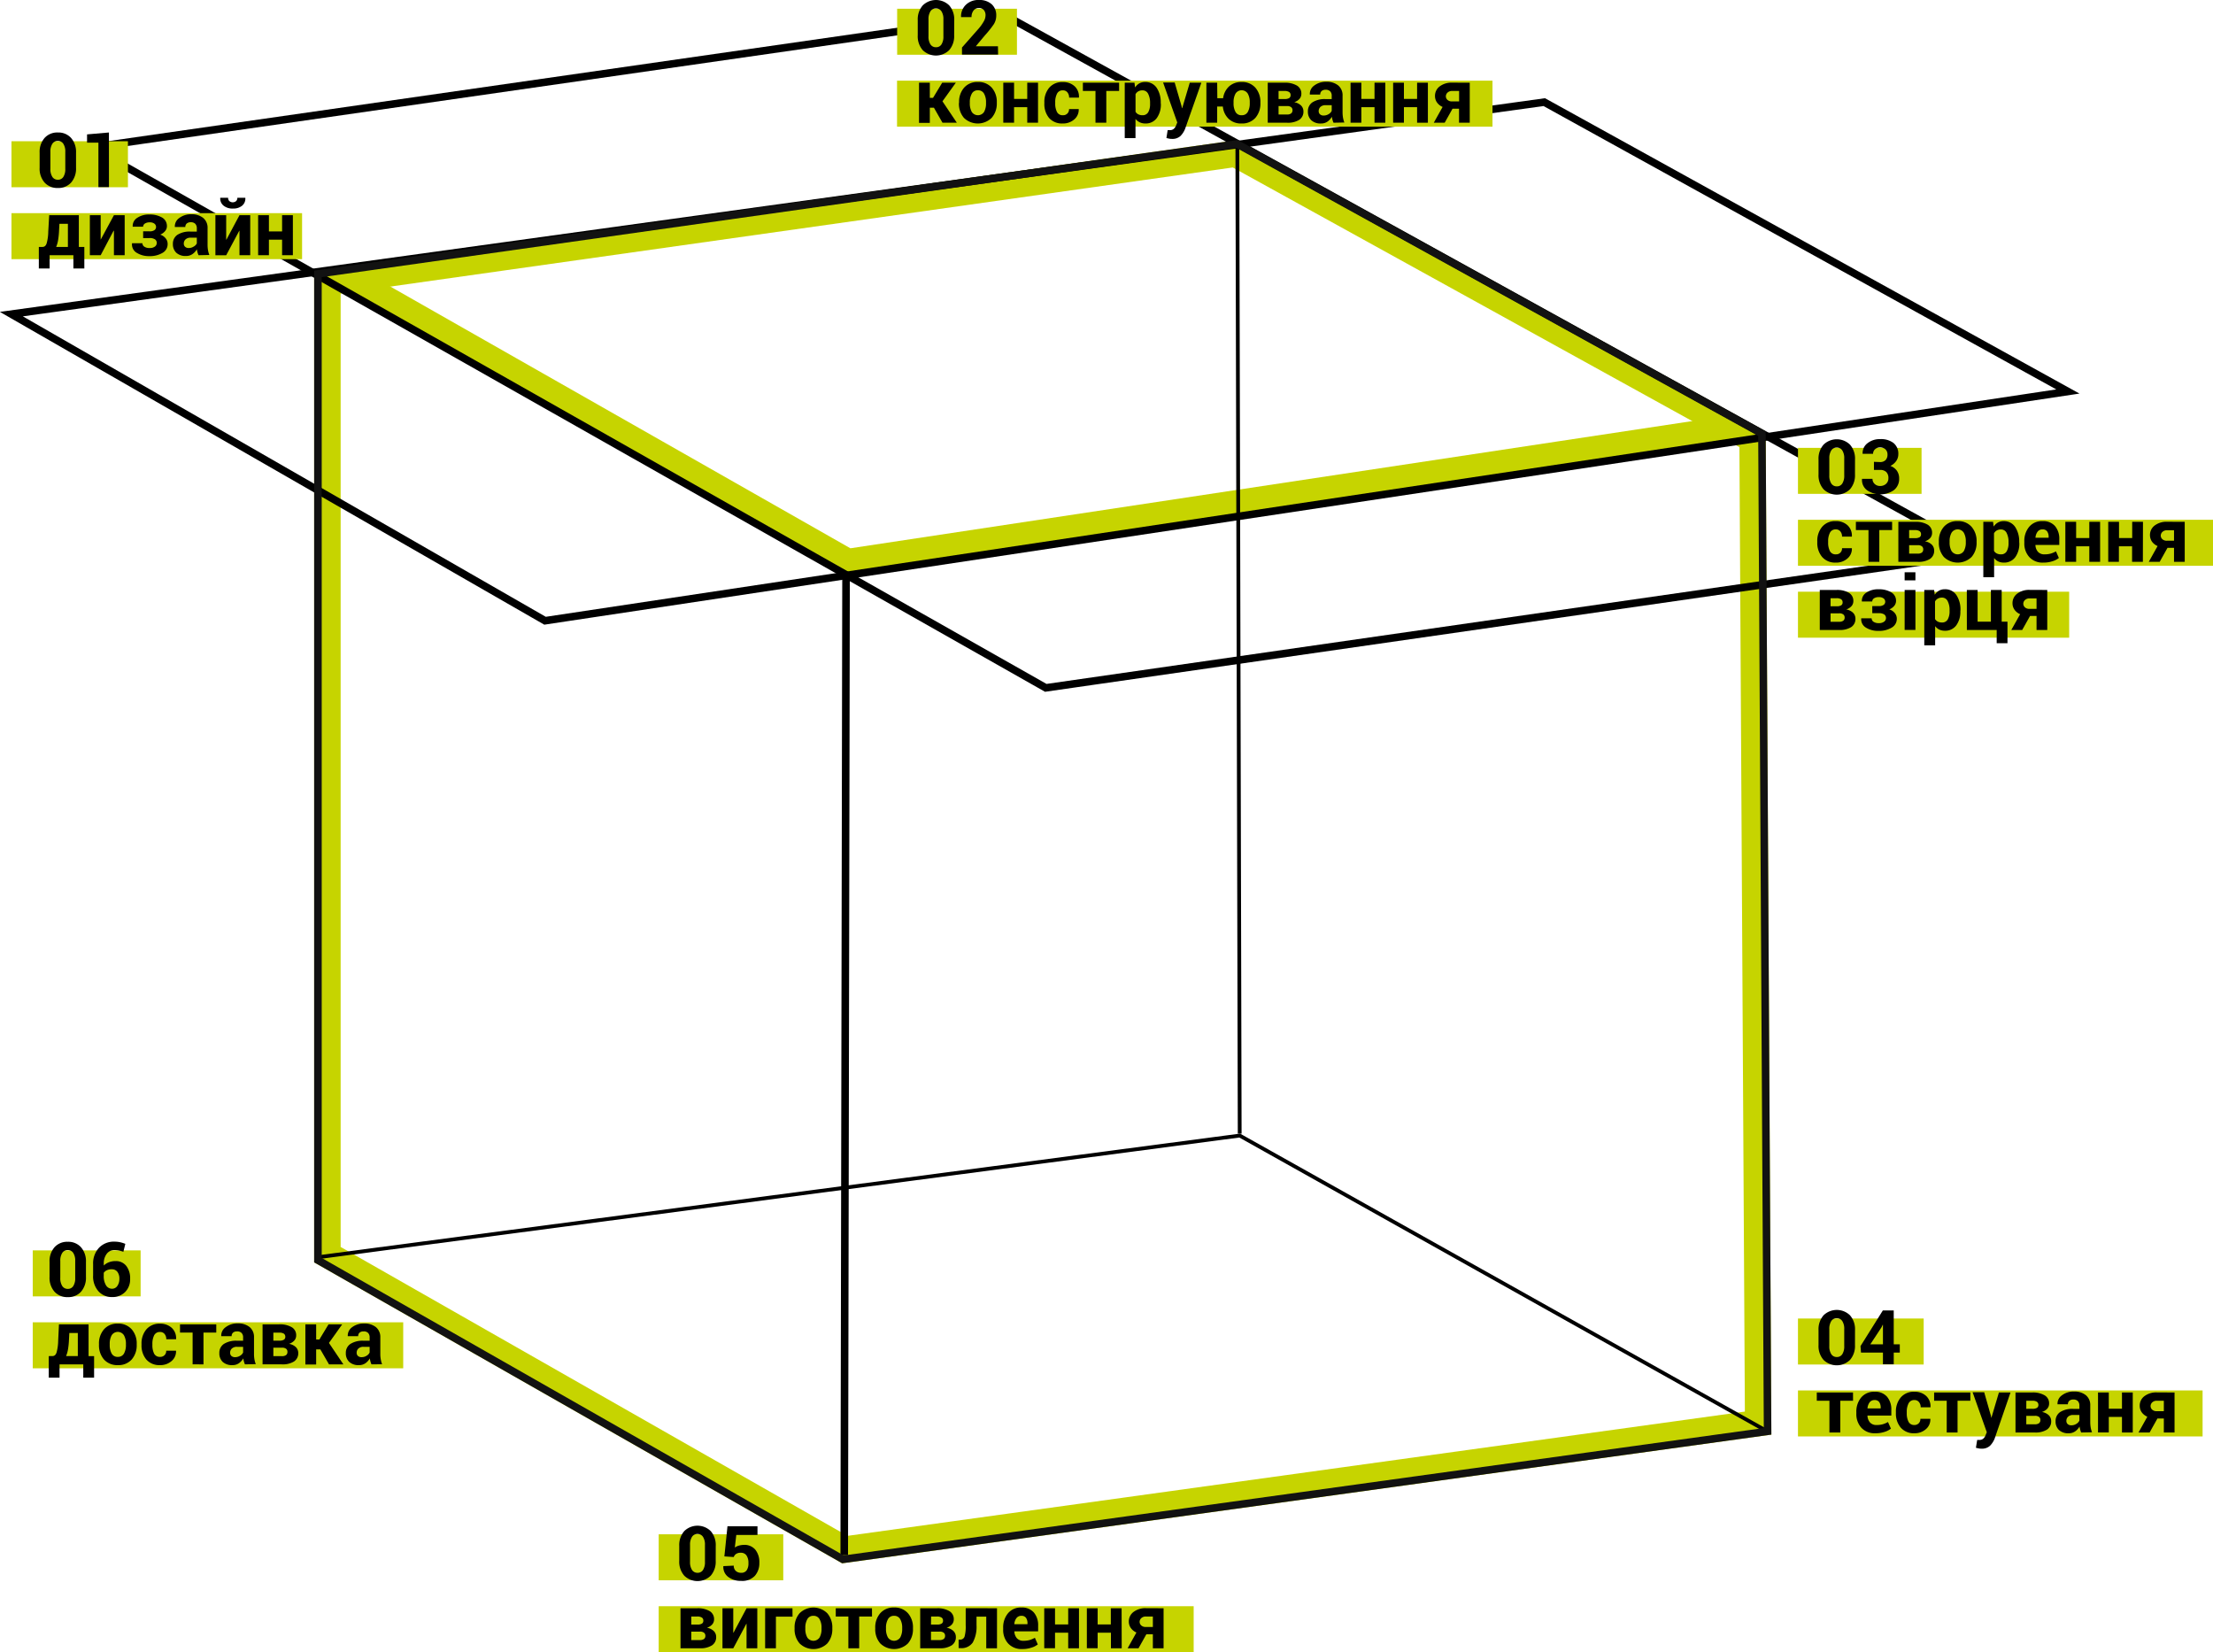 <svg xmlns="http://www.w3.org/2000/svg" viewBox="0 0 584.68 436.46"><defs><style>.cls-1,.cls-3,.cls-4,.cls-5{fill:none;}.cls-2{fill:#c6d400;}.cls-3{stroke:#c6d400;stroke-width:7px;}.cls-4,.cls-5{stroke:#000;}.cls-5{stroke-width:2px;}.cls-6{isolation:isolate;}.cls-7{fill:#121212;}</style></defs><title>home-img</title><g id="Шар_2" data-name="Шар 2"><g id="Шар_1-2" data-name="Шар 1"><g id="Group_615" data-name="Group 615"><g id="Path_1549" data-name="Path 1549"><path class="cls-1" d="M83,336.17v-262l244-34.5,139.5,77,1.5,265-245.5,34Z" transform="translate(0 -2.69)"/><path class="cls-2" d="M223.93,408.41,461,375.58l-1.44-254.77L325.7,46.93,90,80.25V332.1l133.9,76.31m-1.4,7.26L83,336.17v-262l244-34.5,139.5,77,1.5,265Z" transform="translate(0 -2.69)"/></g><path id="Path_1550" data-name="Path 1550" class="cls-3" d="M92.38,76.3,224,151.17l233.58-35.29" transform="translate(0 -2.69)"/><path id="Path_1552" data-name="Path 1552" class="cls-4" d="M84.1,334.8l243.43-32.13,139.16,78" transform="translate(0 -2.69)"/><path id="Path_1553" data-name="Path 1553" class="cls-4" d="M326.91,40.88l.62,261.29" transform="translate(0 -2.69)"/><path id="Path_1554" data-name="Path 1554" class="cls-5" d="M223.53,154.17l-.48,259.35" transform="translate(0 -2.69)"/><path id="Path_1548" data-name="Path 1548" class="cls-5" d="M3,85.67l405-56,138.34,76.44L144,166.67Z" transform="translate(0 -2.69)"/><path id="Path_1547" data-name="Path 1547" class="cls-5" d="M24.18,41.62,265.8,6.89,523,148.9l-246.7,35.5Z" transform="translate(0 -2.69)"/><g id="Group_543" data-name="Group 543"><rect id="Rectangle_124" data-name="Rectangle 124" class="cls-2" x="3.03" y="37.31" width="30.77" height="12.15"/><rect id="Rectangle_130" data-name="Rectangle 130" class="cls-2" x="3.03" y="56.31" width="76.78" height="12.15"/><g id="_01_дизайн" data-name=" 01 дизайн" class="cls-6"><g class="cls-6"><path d="M20.09,47a5.6,5.6,0,0,1-1.31,3.93,4.52,4.52,0,0,1-3.48,1.42,4.55,4.55,0,0,1-3.51-1.42A5.56,5.56,0,0,1,10.47,47V43.05a5.59,5.59,0,0,1,1.32-3.93,4.48,4.48,0,0,1,3.49-1.43,4.51,4.51,0,0,1,3.49,1.43,5.59,5.59,0,0,1,1.32,3.93Zm-2.84-4.21a3.69,3.69,0,0,0-.52-2.12,1.67,1.67,0,0,0-1.45-.75,1.65,1.65,0,0,0-1.45.75,3.77,3.77,0,0,0-.52,2.12v4.49a3.78,3.78,0,0,0,.52,2.14,1.69,1.69,0,0,0,1.47.75,1.64,1.64,0,0,0,1.44-.75,3.78,3.78,0,0,0,.51-2.14Z" transform="translate(0 -2.69)"/><path d="M28.79,52.11H26V40.37H23V38.19l5.78-.5Z" transform="translate(0 -2.69)"/></g><g class="cls-6"><path d="M10.93,67.92h.3c.52,0,.88-.31,1.09-.93a12,12,0,0,0,.43-3.11L13,59.54h7.83v8.38h1.45v5.69H19.39v-3.5H13.11v3.5H10.26V67.92Zm4.66-4.05a19.94,19.94,0,0,1-.25,2.31,8,8,0,0,1-.5,1.74h3.1v-6.1H15.7Z" transform="translate(0 -2.69)"/><path d="M30.1,59.54h2.84V70.11H30.1V63.66H30L26.6,70.11H23.74V59.54H26.6V66h0Z" transform="translate(0 -2.69)"/><path d="M39.54,63.8a2.13,2.13,0,0,0,1.26-.31,1,1,0,0,0,.43-.85,1.1,1.1,0,0,0-.42-.86,1.93,1.93,0,0,0-1.26-.35,2.22,2.22,0,0,0-1.26.31,1,1,0,0,0-.48.84H35.06l0-.06a2.53,2.53,0,0,1,1.2-2.29,5.45,5.45,0,0,1,3.16-.87,6.4,6.4,0,0,1,3.41.8,2.57,2.57,0,0,1,1.27,2.27,2,2,0,0,1-.48,1.3,3.22,3.22,0,0,1-1.3.94,3,3,0,0,1,1.46,1,2.29,2.29,0,0,1,.51,1.5,2.62,2.62,0,0,1-1.37,2.33,6.5,6.5,0,0,1-3.5.85,6,6,0,0,1-3.23-.84A2.54,2.54,0,0,1,34.88,67l0-.06h2.74a1.11,1.11,0,0,0,.5.91,2.38,2.38,0,0,0,1.42.36,2.18,2.18,0,0,0,1.38-.38,1.15,1.15,0,0,0,.49-.93,1.1,1.1,0,0,0-.49-1,2.48,2.48,0,0,0-1.4-.32H37.82V63.8Z" transform="translate(0 -2.69)"/><path d="M52.45,70.11a4.89,4.89,0,0,1-.27-.76,4.57,4.57,0,0,1-.16-.82,4,4,0,0,1-1.17,1.28,2.88,2.88,0,0,1-1.71.5,3.57,3.57,0,0,1-2.56-.85,3.07,3.07,0,0,1-.9-2.33,2.81,2.81,0,0,1,1.19-2.41,6,6,0,0,1,3.5-.85H52V63a1.67,1.67,0,0,0-.4-1.18,1.58,1.58,0,0,0-1.19-.42,1.56,1.56,0,0,0-1.07.33,1.21,1.21,0,0,0-.38.93H46.19l0-.06a2.68,2.68,0,0,1,1.16-2.31,5.07,5.07,0,0,1,3.23-1,4.76,4.76,0,0,1,3.08.95,3.34,3.34,0,0,1,1.18,2.75v4.36a8.83,8.83,0,0,0,.11,1.4,6.8,6.8,0,0,0,.36,1.3Zm-2.61-1.9a2.43,2.43,0,0,0,1.33-.38A2,2,0,0,0,52,67V65.48h-1.6a1.91,1.91,0,0,0-1.38.45,1.47,1.47,0,0,0-.46,1.1,1.11,1.11,0,0,0,.35.86A1.37,1.37,0,0,0,49.84,68.21Z" transform="translate(0 -2.69)"/><path d="M63.27,59.54h2.84V70.11H63.27V63.66h-.06l-3.45,6.46H56.91V59.54h2.85V66h.06Zm1.55-4.6,0,.06A2.43,2.43,0,0,1,64,57a3.62,3.62,0,0,1-2.45.78A3.68,3.68,0,0,1,59.05,57a2.4,2.4,0,0,1-.86-2l0-.06h2.08a1.21,1.21,0,0,0,.3.85,1.41,1.41,0,0,0,1.84,0,1.21,1.21,0,0,0,.3-.85Z" transform="translate(0 -2.69)"/><path d="M77.38,70.11H74.53V66H71.05v4.1H68.2V59.54h2.85v4.28h3.48V59.54h2.85Z" transform="translate(0 -2.69)"/></g></g></g><g id="Group_544" data-name="Group 544"><rect id="Rectangle_124-2" data-name="Rectangle 124-2" class="cls-2" x="237.03" y="2.31" width="31.65" height="12.15"/><path id="Path_1561" data-name="Path 1561" class="cls-2" d="M237,24H394.32V36.15H237Z" transform="translate(0 -2.69)"/><g id="_02_конструювання" data-name=" 02 конструювання" class="cls-6"><g class="cls-6"><path d="M252.09,12a5.6,5.6,0,0,1-1.31,3.93,5,5,0,0,1-7,0A5.56,5.56,0,0,1,242.47,12V8.05a5.59,5.59,0,0,1,1.32-3.93,5,5,0,0,1,7,0,5.59,5.59,0,0,1,1.32,3.93Zm-2.84-4.21a3.69,3.69,0,0,0-.52-2.12,1.67,1.67,0,0,0-1.45-.75,1.65,1.65,0,0,0-1.45.75,3.77,3.77,0,0,0-.52,2.12v4.49a3.78,3.78,0,0,0,.52,2.14,1.69,1.69,0,0,0,1.47.75,1.64,1.64,0,0,0,1.44-.75,3.78,3.78,0,0,0,.51-2.14Z" transform="translate(0 -2.69)"/><path d="M263.7,17.11h-9.54V15.24l4.41-5a11.8,11.8,0,0,0,1.4-2,3.23,3.23,0,0,0,.41-1.48,2.09,2.09,0,0,0-.44-1.41,1.61,1.61,0,0,0-1.31-.53,1.7,1.7,0,0,0-1.44.68,2.76,2.76,0,0,0-.51,1.71h-2.77l0-.06A4.22,4.22,0,0,1,255.14,4a4.66,4.66,0,0,1,3.49-1.31A4.82,4.82,0,0,1,262,3.8a3.9,3.9,0,0,1,1.21,3,4.22,4.22,0,0,1-.67,2.33,28.11,28.11,0,0,1-2.34,2.92l-2.35,2.81,0,.05h5.81Z" transform="translate(0 -2.69)"/></g><g class="cls-6"><path d="M246.75,31.15h-1.09v4h-2.85V24.54h2.85v4h.85l2.42-4h3.6L249,29.45l3.8,5.66h-3.79Z" transform="translate(0 -2.69)"/><path d="M253.39,29.73a5.64,5.64,0,0,1,1.32-3.87,4.59,4.59,0,0,1,3.65-1.51,4.64,4.64,0,0,1,3.67,1.5,5.63,5.63,0,0,1,1.33,3.88v.2A5.68,5.68,0,0,1,262,33.82a5.25,5.25,0,0,1-7.33,0,5.68,5.68,0,0,1-1.32-3.89Zm2.84.2a4.56,4.56,0,0,0,.51,2.32,1.95,1.95,0,0,0,3.26,0,4.61,4.61,0,0,0,.51-2.32v-.2a4.5,4.5,0,0,0-.52-2.3,1.75,1.75,0,0,0-1.63-.89,1.72,1.72,0,0,0-1.61.9,4.46,4.46,0,0,0-.52,2.29Z" transform="translate(0 -2.69)"/><path d="M274.25,35.11H271.4V31h-3.48v4.1h-2.85V24.54h2.85v4.28h3.48V24.54h2.85Z" transform="translate(0 -2.69)"/><path d="M280.82,33.13a1.53,1.53,0,0,0,1.62-1.63H285l0,.05a3.31,3.31,0,0,1-1.19,2.69,4.46,4.46,0,0,1-3.05,1.07,4.52,4.52,0,0,1-3.62-1.49A5.73,5.73,0,0,1,275.92,30v-.29a5.76,5.76,0,0,1,1.27-3.83,4.46,4.46,0,0,1,3.61-1.51,4.38,4.38,0,0,1,3.12,1.11,3.7,3.7,0,0,1,1.14,2.93l0,.06h-2.6a2.09,2.09,0,0,0-.43-1.36,1.47,1.47,0,0,0-1.21-.55,1.62,1.62,0,0,0-1.56.89,4.83,4.83,0,0,0-.47,2.26V30a4.83,4.83,0,0,0,.47,2.28A1.63,1.63,0,0,0,280.82,33.13Z" transform="translate(0 -2.69)"/><path d="M295.67,26.72h-3.38v8.39h-2.86V26.72H286.1V24.54h9.57Z" transform="translate(0 -2.69)"/><path d="M306.7,30.12a6.09,6.09,0,0,1-1.08,3.77,3.59,3.59,0,0,1-3,1.42,3.45,3.45,0,0,1-1.47-.3A3.12,3.12,0,0,1,300,34.1v5.07h-2.84V24.54h2.57l.16,1.25A3.48,3.48,0,0,1,301,24.72a3.05,3.05,0,0,1,1.54-.37,3.53,3.53,0,0,1,3.05,1.53,6.86,6.86,0,0,1,1.08,4Zm-2.85-.21a5.15,5.15,0,0,0-.5-2.42,1.62,1.62,0,0,0-1.52-.93,2.11,2.11,0,0,0-1.1.27,1.86,1.86,0,0,0-.72.75v4.63a1.74,1.74,0,0,0,.72.68,2.38,2.38,0,0,0,1.12.24,1.65,1.65,0,0,0,1.52-.81,4.33,4.33,0,0,0,.48-2.2Z" transform="translate(0 -2.69)"/><path d="M312.16,30.68l.12.58h.06l2-6.72h3.06l-4.28,12.15a5.64,5.64,0,0,1-1.22,1.91,3.14,3.14,0,0,1-2.32.78,3.55,3.55,0,0,1-.67-.06l-.74-.17.33-2.08.27,0,.27,0a1.51,1.51,0,0,0,1.08-.35,2.4,2.4,0,0,0,.59-.86l.33-.82-3.75-10.56h3.06Z" transform="translate(0 -2.69)"/><path d="M321.62,28.63h1.53a5.14,5.14,0,0,1,1.57-3.11A4.72,4.72,0,0,1,328,24.35a4.64,4.64,0,0,1,3.67,1.5A5.63,5.63,0,0,1,333,29.73v.2a5.68,5.68,0,0,1-1.32,3.89,4.66,4.66,0,0,1-3.66,1.49,4.71,4.71,0,0,1-3.4-1.22,5.12,5.12,0,0,1-1.54-3.26h-1.5v4.28h-2.85V24.54h2.85Zm4.29,1.3a4.56,4.56,0,0,0,.51,2.32,1.74,1.74,0,0,0,1.64.88,1.76,1.76,0,0,0,1.62-.88,4.61,4.61,0,0,0,.51-2.32v-.2a4.5,4.5,0,0,0-.52-2.3,1.92,1.92,0,0,0-3.25,0,4.57,4.57,0,0,0-.51,2.29Z" transform="translate(0 -2.69)"/><path d="M334.94,35.11V24.54h4.42a6.08,6.08,0,0,1,3.28.75,2.42,2.42,0,0,1,1.18,2.2,2,2,0,0,1-.49,1.32,3.12,3.12,0,0,1-1.4.88,3.39,3.39,0,0,1,1.82.88,2.16,2.16,0,0,1,.62,1.52,2.55,2.55,0,0,1-1.12,2.26,5.66,5.66,0,0,1-3.21.76Zm2.86-6.26h1.64a2.2,2.2,0,0,0,1.16-.25.88.88,0,0,0,.38-.77.93.93,0,0,0-.4-.84,2.23,2.23,0,0,0-1.22-.27H337.8Zm0,1.86v2.23H340a1.78,1.78,0,0,0,1.11-.28,1,1,0,0,0,.37-.82,1,1,0,0,0-.35-.84,1.72,1.72,0,0,0-1.13-.29Z" transform="translate(0 -2.69)"/><path d="M352.32,35.11a4.89,4.89,0,0,1-.27-.76,4.57,4.57,0,0,1-.16-.82,4.06,4.06,0,0,1-1.16,1.28,2.93,2.93,0,0,1-1.72.5,3.57,3.57,0,0,1-2.56-.85,3.07,3.07,0,0,1-.9-2.33,2.79,2.79,0,0,1,1.2-2.41,6,6,0,0,1,3.49-.85h1.6V28a1.62,1.62,0,0,0-.4-1.18,1.58,1.58,0,0,0-1.19-.42,1.56,1.56,0,0,0-1.07.33,1.21,1.21,0,0,0-.38.93h-2.74l0-.06a2.68,2.68,0,0,1,1.16-2.31,5.07,5.07,0,0,1,3.23-1,4.76,4.76,0,0,1,3.08.95,3.34,3.34,0,0,1,1.18,2.75v4.36a8.83,8.83,0,0,0,.11,1.4,7.62,7.62,0,0,0,.36,1.3Zm-2.61-1.9a2.43,2.43,0,0,0,1.33-.38,1.92,1.92,0,0,0,.8-.86V30.48h-1.6a1.91,1.91,0,0,0-1.38.45,1.51,1.51,0,0,0-.46,1.1,1.11,1.11,0,0,0,.35.86A1.37,1.37,0,0,0,349.71,33.21Z" transform="translate(0 -2.69)"/><path d="M366,35.11h-2.85V31h-3.48v4.1h-2.85V24.54h2.85v4.28h3.48V24.54H366Z" transform="translate(0 -2.69)"/><path d="M377.25,35.11H374.4V31h-3.48v4.1h-2.85V24.54h2.85v4.28h3.48V24.54h2.85Z" transform="translate(0 -2.69)"/><path d="M388.31,24.54V35.11h-2.83v-3.7h-1.72l-2.07,3.7h-2.88l2.33-4.17a3.46,3.46,0,0,1-1.48-1.18,2.91,2.91,0,0,1-.53-1.71,3.1,3.1,0,0,1,1.23-2.53,5.17,5.17,0,0,1,3.3-1ZM382,28.13a1.29,1.29,0,0,0,.43.95,1.68,1.68,0,0,0,1.21.4h1.86V26.72h-1.82a1.7,1.7,0,0,0-1.24.43A1.35,1.35,0,0,0,382,28.13Z" transform="translate(0 -2.69)"/></g></g></g><g id="Group_545" data-name="Group 545"><rect id="Rectangle_124-3" data-name="Rectangle 124-3" class="cls-2" x="475.03" y="118.31" width="32.65" height="12.15"/><rect id="Rectangle_126" data-name="Rectangle 126" class="cls-2" x="475.03" y="156.31" width="71.65" height="12.15"/><rect id="Rectangle_125" data-name="Rectangle 125" class="cls-2" x="475.03" y="137.31" width="109.65" height="12.15"/><g id="_03_створення_взірця" data-name=" 03 створення взірця" class="cls-6"><g class="cls-6"><path d="M490.09,128a5.6,5.6,0,0,1-1.31,3.93,5,5,0,0,1-7,0,5.56,5.56,0,0,1-1.32-3.93v-3.91a5.59,5.59,0,0,1,1.32-3.93,5,5,0,0,1,7,0,5.59,5.59,0,0,1,1.32,3.93Zm-2.84-4.21a3.69,3.69,0,0,0-.52-2.12,1.67,1.67,0,0,0-1.45-.75,1.65,1.65,0,0,0-1.45.75,3.77,3.77,0,0,0-.52,2.12v4.49a3.78,3.78,0,0,0,.52,2.14,1.69,1.69,0,0,0,1.47.75,1.64,1.64,0,0,0,1.44-.75,3.78,3.78,0,0,0,.51-2.14Z" transform="translate(0 -2.69)"/><path d="M496.67,124.75a2,2,0,0,0,1.51-.53,2.07,2.07,0,0,0,.5-1.48,1.83,1.83,0,0,0-.52-1.33,2,2,0,0,0-1.45-.53,1.87,1.87,0,0,0-1.31.48,1.59,1.59,0,0,0-.53,1.22h-2.76l0-.06a3.24,3.24,0,0,1,1.29-2.75,5.16,5.16,0,0,1,3.33-1.08,5.44,5.44,0,0,1,3.51,1,3.6,3.6,0,0,1,1.3,3,3.11,3.11,0,0,1-.56,1.79,4,4,0,0,1-1.54,1.29,3.63,3.63,0,0,1,1.72,1.27,3.51,3.51,0,0,1,.6,2.07,3.71,3.71,0,0,1-1.41,3.07,6.24,6.24,0,0,1-7,.06,3.33,3.33,0,0,1-1.4-3l0-.06h2.77a1.79,1.79,0,0,0,.56,1.34,2,2,0,0,0,1.45.55,2.25,2.25,0,0,0,1.59-.58,1.92,1.92,0,0,0,.6-1.45,2.21,2.21,0,0,0-.57-1.67,2.3,2.3,0,0,0-1.66-.54H495.1v-2.14Z" transform="translate(0 -2.69)"/></g><g class="cls-6"><path d="M485.05,149.13a1.53,1.53,0,0,0,1.62-1.63h2.6l0,.05a3.31,3.31,0,0,1-1.19,2.69,4.46,4.46,0,0,1-3.05,1.07,4.52,4.52,0,0,1-3.62-1.49,5.73,5.73,0,0,1-1.28-3.84v-.29a5.72,5.72,0,0,1,1.28-3.83,4.43,4.43,0,0,1,3.6-1.51,4.38,4.38,0,0,1,3.12,1.11,3.7,3.7,0,0,1,1.14,2.93l0,.06h-2.6a2.09,2.09,0,0,0-.43-1.36,1.47,1.47,0,0,0-1.21-.55,1.63,1.63,0,0,0-1.56.89,4.83,4.83,0,0,0-.47,2.26V146a4.83,4.83,0,0,0,.47,2.28A1.65,1.65,0,0,0,485.05,149.13Z" transform="translate(0 -2.69)"/><path d="M499.9,142.72h-3.38v8.39h-2.86v-8.39h-3.33v-2.18h9.57Z" transform="translate(0 -2.69)"/><path d="M501.55,151.11V140.54H506a6.12,6.12,0,0,1,3.29.75,2.44,2.44,0,0,1,1.17,2.2,2,2,0,0,1-.49,1.32,3.07,3.07,0,0,1-1.4.88,3.35,3.35,0,0,1,1.82.88,2.16,2.16,0,0,1,.62,1.52,2.55,2.55,0,0,1-1.12,2.26,5.64,5.64,0,0,1-3.21.76Zm2.85-6.26H506a2.21,2.21,0,0,0,1.17-.25.87.87,0,0,0,.37-.77.93.93,0,0,0-.4-.84,2.21,2.21,0,0,0-1.22-.27H504.4Zm0,1.86v2.23h2.24a1.79,1.79,0,0,0,1.12-.28,1,1,0,0,0,.36-.82,1,1,0,0,0-.35-.84,1.7,1.7,0,0,0-1.13-.29Z" transform="translate(0 -2.69)"/><path d="M512.25,145.73a5.64,5.64,0,0,1,1.32-3.87,4.57,4.57,0,0,1,3.65-1.51,4.64,4.64,0,0,1,3.67,1.5,5.63,5.63,0,0,1,1.33,3.88v.2a5.68,5.68,0,0,1-1.32,3.89,5.25,5.25,0,0,1-7.33,0,5.68,5.68,0,0,1-1.32-3.89Zm2.84.2a4.56,4.56,0,0,0,.51,2.32,1.95,1.95,0,0,0,3.26,0,4.61,4.61,0,0,0,.51-2.32v-.2a4.5,4.5,0,0,0-.52-2.3,1.92,1.92,0,0,0-3.25,0,4.57,4.57,0,0,0-.51,2.29Z" transform="translate(0 -2.69)"/><path d="M533.51,146.12a6.09,6.09,0,0,1-1.08,3.77,3.6,3.6,0,0,1-3,1.42,3.49,3.49,0,0,1-1.48-.3,3.09,3.09,0,0,1-1.1-.91v5.07H524V140.54h2.57l.16,1.25a3.48,3.48,0,0,1,1.13-1.07,3.05,3.05,0,0,1,1.54-.37,3.53,3.53,0,0,1,3,1.53,6.86,6.86,0,0,1,1.08,4Zm-2.85-.21a5.15,5.15,0,0,0-.5-2.42,1.62,1.62,0,0,0-1.52-.93,2.11,2.11,0,0,0-1.1.27,1.86,1.86,0,0,0-.72.75v4.63a1.74,1.74,0,0,0,.72.68,2.35,2.35,0,0,0,1.12.24,1.65,1.65,0,0,0,1.52-.81,4.33,4.33,0,0,0,.48-2.2Z" transform="translate(0 -2.69)"/><path d="M539.85,151.31a4.73,4.73,0,0,1-3.69-1.45,5.28,5.28,0,0,1-1.33-3.73v-.39a5.8,5.8,0,0,1,1.29-3.89,4.36,4.36,0,0,1,3.54-1.5,4.11,4.11,0,0,1,3.27,1.3,5.15,5.15,0,0,1,1.14,3.51v1.48h-6.3l0,.06a2.77,2.77,0,0,0,.66,1.75,2.2,2.2,0,0,0,1.75.68,5.9,5.9,0,0,0,1.63-.2,7.24,7.24,0,0,0,1.38-.59l.77,1.75a5.12,5.12,0,0,1-1.72.87A7.44,7.44,0,0,1,539.85,151.31Zm-.19-8.77a1.57,1.57,0,0,0-1.32.6,2.88,2.88,0,0,0-.56,1.56l0,.05h3.47v-.21a2.41,2.41,0,0,0-.38-1.46A1.39,1.39,0,0,0,539.66,142.54Z" transform="translate(0 -2.69)"/><path d="M554.86,151.11H552V147h-3.48v4.1h-2.85V140.54h2.85v4.28H552v-4.28h2.85Z" transform="translate(0 -2.69)"/><path d="M566.15,151.11H563.3V147h-3.48v4.1H557V140.54h2.85v4.28h3.48v-4.28h2.85Z" transform="translate(0 -2.69)"/><path d="M577.21,140.54v10.57h-2.83v-3.7h-1.72l-2.07,3.7h-2.88l2.33-4.17a3.55,3.55,0,0,1-1.49-1.18,3,3,0,0,1-.52-1.71,3.1,3.1,0,0,1,1.23-2.53,5.15,5.15,0,0,1,3.3-1Zm-6.33,3.59a1.26,1.26,0,0,0,.43,1,1.66,1.66,0,0,0,1.2.4h1.87v-2.76h-1.82a1.7,1.7,0,0,0-1.24.43A1.35,1.35,0,0,0,570.88,144.13Z" transform="translate(0 -2.69)"/></g><g class="cls-6"><path d="M480.79,169.11V158.54h4.41a6.12,6.12,0,0,1,3.29.75,2.44,2.44,0,0,1,1.17,2.2,2,2,0,0,1-.49,1.32,3.12,3.12,0,0,1-1.4.88,3.35,3.35,0,0,1,1.82.88,2.16,2.16,0,0,1,.62,1.52,2.55,2.55,0,0,1-1.12,2.26,5.64,5.64,0,0,1-3.21.76Zm2.85-6.26h1.64a2.17,2.17,0,0,0,1.16-.25.85.85,0,0,0,.38-.77.93.93,0,0,0-.4-.84,2.21,2.21,0,0,0-1.22-.27h-1.56Zm0,1.86v2.23h2.24a1.79,1.79,0,0,0,1.12-.28,1,1,0,0,0,.36-.82A1,1,0,0,0,487,165a1.72,1.72,0,0,0-1.13-.29Z" transform="translate(0 -2.69)"/><path d="M496.38,162.8a2.17,2.17,0,0,0,1.27-.31,1,1,0,0,0,.43-.85,1.1,1.1,0,0,0-.42-.86,2,2,0,0,0-1.27-.35,2.26,2.26,0,0,0-1.26.31,1,1,0,0,0-.48.84h-2.74l0-.06a2.53,2.53,0,0,1,1.2-2.29,5.42,5.42,0,0,1,3.15-.87,6.35,6.35,0,0,1,3.41.8,2.55,2.55,0,0,1,1.27,2.27,2.08,2.08,0,0,1-.47,1.3,3.25,3.25,0,0,1-1.31.94,3.06,3.06,0,0,1,1.47,1,2.29,2.29,0,0,1,.51,1.5,2.64,2.64,0,0,1-1.37,2.33,6.52,6.52,0,0,1-3.51.85,6,6,0,0,1-3.23-.84,2.54,2.54,0,0,1-1.29-2.42l0-.06h2.75a1.1,1.1,0,0,0,.49.91,2.42,2.42,0,0,0,1.42.36,2.18,2.18,0,0,0,1.38-.38,1.16,1.16,0,0,0,.5-.93,1.12,1.12,0,0,0-.49-1,2.54,2.54,0,0,0-1.41-.32h-1.72V162.8Z" transform="translate(0 -2.69)"/><path d="M506.06,156h-2.85v-2.13h2.85Zm0,13.1h-2.85V158.54h2.85Z" transform="translate(0 -2.69)"/><path d="M517.93,164.12a6.09,6.09,0,0,1-1.08,3.77,3.58,3.58,0,0,1-3,1.42,3.45,3.45,0,0,1-1.47-.3,3.12,3.12,0,0,1-1.11-.91v5.07H508.4V158.54H511l.17,1.25a3.38,3.38,0,0,1,1.13-1.07,3,3,0,0,1,1.53-.37,3.52,3.52,0,0,1,3.05,1.53,6.86,6.86,0,0,1,1.08,4Zm-2.85-.21a5,5,0,0,0-.5-2.42,1.62,1.62,0,0,0-1.52-.93,2.14,2.14,0,0,0-1.1.27,1.86,1.86,0,0,0-.72.75v4.63a1.74,1.74,0,0,0,.72.68,2.41,2.41,0,0,0,1.12.24,1.64,1.64,0,0,0,1.52-.81,4.33,4.33,0,0,0,.48-2.2Z" transform="translate(0 -2.69)"/><path d="M519.64,158.54h2.85v8.38H526v-8.38h2.85v8.38h1.53v5.69h-2.85v-3.5h-7.88Z" transform="translate(0 -2.69)"/><path d="M540.89,158.54v10.57h-2.83v-3.7h-1.72l-2.07,3.7h-2.88l2.34-4.17a3.43,3.43,0,0,1-1.49-1.18,2.91,2.91,0,0,1-.53-1.71,3.1,3.1,0,0,1,1.23-2.53,5.17,5.17,0,0,1,3.3-1Zm-6.33,3.59a1.29,1.29,0,0,0,.43,1,1.67,1.67,0,0,0,1.21.4h1.86v-2.76h-1.82a1.7,1.7,0,0,0-1.24.43A1.35,1.35,0,0,0,534.56,162.13Z" transform="translate(0 -2.69)"/></g></g></g><g id="Group_547" data-name="Group 547"><rect id="Rectangle_124-4" data-name="Rectangle 124-4" class="cls-2" x="475.03" y="348.31" width="33.21" height="12.15"/><rect id="Rectangle_127" data-name="Rectangle 127" class="cls-2" x="475.03" y="367.31" width="106.9" height="12.15"/><g id="_04_тестуваня" data-name=" 04 тестуваня" class="cls-6"><g class="cls-6"><path d="M490.09,358a5.6,5.6,0,0,1-1.31,3.93,5,5,0,0,1-7,0,5.56,5.56,0,0,1-1.32-3.93v-3.91a5.59,5.59,0,0,1,1.32-3.93,5,5,0,0,1,7,0,5.59,5.59,0,0,1,1.32,3.93Zm-2.84-4.21a3.69,3.69,0,0,0-.52-2.12,1.67,1.67,0,0,0-1.45-.75,1.65,1.65,0,0,0-1.45.75,3.77,3.77,0,0,0-.52,2.12v4.49a3.78,3.78,0,0,0,.52,2.14,1.69,1.69,0,0,0,1.47.75,1.64,1.64,0,0,0,1.44-.75,3.78,3.78,0,0,0,.51-2.14Z" transform="translate(0 -2.69)"/><path d="M500.33,357.82h1.6V360h-1.6v3.09h-2.85V360h-5.8l-.13-1.71,5.9-9.42h2.88Zm-6.19,0h3.34v-5.17h-.06l-.3.64Z" transform="translate(0 -2.69)"/></g><g class="cls-6"><path d="M489.58,372.72h-3.37v8.39h-2.87v-8.39H480v-2.18h9.57Z" transform="translate(0 -2.69)"/><path d="M495.47,381.31a4.75,4.75,0,0,1-3.69-1.45,5.32,5.32,0,0,1-1.33-3.73v-.39a5.8,5.8,0,0,1,1.29-3.89,4.37,4.37,0,0,1,3.55-1.5,4.07,4.07,0,0,1,3.26,1.3,5.15,5.15,0,0,1,1.14,3.51v1.48h-6.3l0,.06a2.89,2.89,0,0,0,.66,1.75,2.22,2.22,0,0,0,1.76.68,5.82,5.82,0,0,0,1.62-.2,6.74,6.74,0,0,0,1.38-.59l.78,1.75a5.22,5.22,0,0,1-1.72.87A7.5,7.5,0,0,1,495.47,381.31Zm-.18-8.77a1.58,1.58,0,0,0-1.33.6,3,3,0,0,0-.56,1.56l0,.05h3.48v-.21a2.48,2.48,0,0,0-.38-1.46A1.41,1.41,0,0,0,495.29,372.54Z" transform="translate(0 -2.69)"/><path d="M505.75,379.13a1.59,1.59,0,0,0,1.18-.45,1.61,1.61,0,0,0,.44-1.18H510l0,.05a3.31,3.31,0,0,1-1.19,2.69,4.43,4.43,0,0,1-3,1.07,4.54,4.54,0,0,1-3.63-1.49,5.73,5.73,0,0,1-1.28-3.84v-.29a5.72,5.72,0,0,1,1.28-3.83,4.45,4.45,0,0,1,3.61-1.51,4.35,4.35,0,0,1,3.11,1.11,3.7,3.7,0,0,1,1.14,2.93l0,.06h-2.59a2.09,2.09,0,0,0-.44-1.36,1.46,1.46,0,0,0-1.2-.55,1.63,1.63,0,0,0-1.57.89,4.83,4.83,0,0,0-.47,2.26V376a4.83,4.83,0,0,0,.47,2.28A1.65,1.65,0,0,0,505.75,379.13Z" transform="translate(0 -2.69)"/><path d="M520.57,372.72h-3.38v8.39h-2.86v-8.39H511v-2.18h9.57Z" transform="translate(0 -2.69)"/><path d="M526,376.68l.12.58h0l2-6.72h3.06L527,382.69a5.64,5.64,0,0,1-1.22,1.91,3.14,3.14,0,0,1-2.32.78,3.55,3.55,0,0,1-.67-.06l-.75-.17.34-2.08.27,0,.26,0a1.54,1.54,0,0,0,1.09-.35,2.26,2.26,0,0,0,.58-.86l.34-.82-3.75-10.56h3.06Z" transform="translate(0 -2.69)"/><path d="M532.5,381.11V370.54h4.42a6.08,6.08,0,0,1,3.28.75,2.42,2.42,0,0,1,1.18,2.2,2,2,0,0,1-.49,1.32,3.1,3.1,0,0,1-1.41.88,3.39,3.39,0,0,1,1.83.88,2.16,2.16,0,0,1,.62,1.52,2.57,2.57,0,0,1-1.12,2.26,5.68,5.68,0,0,1-3.21.76Zm2.85-6.26H537a2.21,2.21,0,0,0,1.17-.25.88.88,0,0,0,.38-.77,1,1,0,0,0-.4-.84,2.23,2.23,0,0,0-1.22-.27h-1.57Zm0,1.86v2.23h2.25a1.78,1.78,0,0,0,1.11-.28,1,1,0,0,0,.36-.82,1,1,0,0,0-.34-.84,1.72,1.72,0,0,0-1.13-.29Z" transform="translate(0 -2.69)"/><path d="M549.85,381.11a6.18,6.18,0,0,1-.26-.76,4.57,4.57,0,0,1-.16-.82,4.1,4.1,0,0,1-1.17,1.28,2.89,2.89,0,0,1-1.72.5,3.54,3.54,0,0,1-2.55-.85,3.07,3.07,0,0,1-.9-2.33,2.81,2.81,0,0,1,1.19-2.41,6,6,0,0,1,3.49-.85h1.61V374a1.67,1.67,0,0,0-.4-1.18,1.59,1.59,0,0,0-1.2-.42,1.55,1.55,0,0,0-1.06.33,1.21,1.21,0,0,0-.38.93H543.6l0-.06a2.68,2.68,0,0,1,1.16-2.31,5.07,5.07,0,0,1,3.23-1,4.76,4.76,0,0,1,3.08.95,3.34,3.34,0,0,1,1.18,2.75v4.36a8.83,8.83,0,0,0,.11,1.4,6.14,6.14,0,0,0,.36,1.3Zm-2.6-1.9a2.43,2.43,0,0,0,1.33-.38,2,2,0,0,0,.8-.86v-1.49h-1.61a1.9,1.9,0,0,0-1.37.45,1.47,1.47,0,0,0-.46,1.1,1.11,1.11,0,0,0,.35.86A1.37,1.37,0,0,0,547.25,379.21Z" transform="translate(0 -2.69)"/><path d="M563.48,381.11h-2.85V377h-3.48v4.1H554.3V370.54h2.85v4.28h3.48v-4.28h2.85Z" transform="translate(0 -2.69)"/><path d="M574.52,370.54v10.57h-2.83v-3.7H570l-2.07,3.7H565l2.33-4.17a3.55,3.55,0,0,1-1.49-1.18,3,3,0,0,1-.52-1.71,3.1,3.1,0,0,1,1.23-2.53,5.17,5.17,0,0,1,3.3-1Zm-6.33,3.59a1.29,1.29,0,0,0,.43.95,1.66,1.66,0,0,0,1.2.4h1.87v-2.76h-1.82a1.7,1.7,0,0,0-1.24.43A1.35,1.35,0,0,0,568.19,374.13Z" transform="translate(0 -2.69)"/></g></g></g><g id="Group_546" data-name="Group 546"><rect id="Rectangle_124-5" data-name="Rectangle 124-5" class="cls-2" x="8.65" y="330.31" width="28.5" height="12.15"/><rect id="Rectangle_129" data-name="Rectangle 129" class="cls-2" x="8.65" y="349.31" width="97.88" height="12.15"/><g id="_06_доставка" data-name=" 06 доставка" class="cls-6"><g class="cls-6"><path d="M22.71,340a5.6,5.6,0,0,1-1.31,3.93,4.52,4.52,0,0,1-3.48,1.42,4.55,4.55,0,0,1-3.51-1.42A5.56,5.56,0,0,1,13.09,340v-3.91a5.59,5.59,0,0,1,1.32-3.93,4.48,4.48,0,0,1,3.49-1.43,4.51,4.51,0,0,1,3.49,1.43,5.59,5.59,0,0,1,1.32,3.93Zm-2.84-4.21a3.69,3.69,0,0,0-.52-2.12,1.67,1.67,0,0,0-1.45-.75,1.65,1.65,0,0,0-1.45.75,3.69,3.69,0,0,0-.52,2.12v4.49a3.78,3.78,0,0,0,.52,2.14,1.69,1.69,0,0,0,1.47.75,1.64,1.64,0,0,0,1.44-.75,3.78,3.78,0,0,0,.51-2.14Z" transform="translate(0 -2.69)"/><path d="M30.17,330.69a7.38,7.38,0,0,1,1.54.15,8.09,8.09,0,0,1,1.4.44l-.51,2.09a12,12,0,0,0-1.19-.34,6.27,6.27,0,0,0-1.22-.11,2.45,2.45,0,0,0-2,1,4.11,4.11,0,0,0-.77,2.66V337a4,4,0,0,1,1.35-.86,4.7,4.7,0,0,1,1.75-.31,3.44,3.44,0,0,1,2.86,1.3,5.27,5.27,0,0,1,1,3.37A4.72,4.72,0,0,1,33.06,344a4.66,4.66,0,0,1-3.46,1.33A4.68,4.68,0,0,1,26,343.79a5.88,5.88,0,0,1-1.4-4.17v-3a6,6,0,0,1,1.58-4.33A5.4,5.4,0,0,1,30.17,330.69Zm-.6,7.3a3.08,3.08,0,0,0-1.32.25,2,2,0,0,0-.84.69v.76a4.56,4.56,0,0,0,.6,2.54,1.83,1.83,0,0,0,1.59.9,1.64,1.64,0,0,0,1.41-.75,3.21,3.21,0,0,0,.53-1.88,2.92,2.92,0,0,0-.53-1.84A1.75,1.75,0,0,0,29.57,338Z" transform="translate(0 -2.69)"/></g><g class="cls-6"><path d="M13.55,360.92h.3c.52,0,.88-.31,1.09-.93a12.43,12.43,0,0,0,.43-3.11l.21-4.33H23.4v8.38h1.46v5.69H22v-3.5H15.73v3.5H12.88v-5.69Zm4.66-4.05a19.94,19.94,0,0,1-.25,2.31,8,8,0,0,1-.5,1.74h3.1v-6.1H18.32Z" transform="translate(0 -2.69)"/><path d="M26.15,357.73a5.64,5.64,0,0,1,1.32-3.87,4.57,4.57,0,0,1,3.65-1.51,4.64,4.64,0,0,1,3.67,1.5,5.63,5.63,0,0,1,1.33,3.88v.2a5.68,5.68,0,0,1-1.32,3.89,4.66,4.66,0,0,1-3.66,1.49,4.67,4.67,0,0,1-3.67-1.49,5.68,5.68,0,0,1-1.32-3.89Zm2.84.2a4.56,4.56,0,0,0,.51,2.32,1.74,1.74,0,0,0,1.64.88,1.77,1.77,0,0,0,1.62-.88,4.61,4.61,0,0,0,.51-2.32v-.2a4.5,4.5,0,0,0-.52-2.3,1.92,1.92,0,0,0-3.25,0,4.57,4.57,0,0,0-.51,2.29Z" transform="translate(0 -2.69)"/><path d="M42.29,361.13a1.53,1.53,0,0,0,1.62-1.63h2.6l0,.05a3.31,3.31,0,0,1-1.19,2.69,4.46,4.46,0,0,1-3.05,1.07,4.52,4.52,0,0,1-3.62-1.49A5.73,5.73,0,0,1,37.39,358v-.29a5.71,5.71,0,0,1,1.27-3.83,4.46,4.46,0,0,1,3.61-1.51,4.38,4.38,0,0,1,3.12,1.11,3.73,3.73,0,0,1,1.14,2.93l0,.06h-2.6a2.09,2.09,0,0,0-.43-1.36,1.47,1.47,0,0,0-1.21-.55,1.64,1.64,0,0,0-1.57.89,5,5,0,0,0-.46,2.26V358a5,5,0,0,0,.46,2.28A1.65,1.65,0,0,0,42.29,361.13Z" transform="translate(0 -2.69)"/><path d="M57.14,354.72H53.76v8.39H50.89v-8.39H47.56v-2.18h9.58Z" transform="translate(0 -2.69)"/><path d="M64.71,363.11c-.1-.24-.19-.5-.27-.76a7.43,7.43,0,0,1-.16-.82,4,4,0,0,1-1.16,1.28,2.89,2.89,0,0,1-1.72.5,3.58,3.58,0,0,1-2.56-.85,3.1,3.1,0,0,1-.89-2.33,2.79,2.79,0,0,1,1.19-2.41,6,6,0,0,1,3.49-.85h1.6V356a1.62,1.62,0,0,0-.4-1.18,1.55,1.55,0,0,0-1.19-.42,1.57,1.57,0,0,0-1.07.33,1.2,1.2,0,0,0-.37.93H58.45l0-.06a2.71,2.71,0,0,1,1.17-2.31,5.05,5.05,0,0,1,3.23-1,4.78,4.78,0,0,1,3.08.95,3.37,3.37,0,0,1,1.18,2.75v4.36a7.79,7.79,0,0,0,.11,1.4,6.14,6.14,0,0,0,.36,1.3Zm-2.6-1.9a2.4,2.4,0,0,0,1.32-.38,1.92,1.92,0,0,0,.8-.86v-1.49h-1.6a1.9,1.9,0,0,0-1.37.45,1.47,1.47,0,0,0-.46,1.1,1.11,1.11,0,0,0,.34.86A1.4,1.4,0,0,0,62.11,361.21Z" transform="translate(0 -2.69)"/><path d="M69.37,363.11V352.54h4.42a6.08,6.08,0,0,1,3.28.75,2.42,2.42,0,0,1,1.18,2.2,2,2,0,0,1-.49,1.32,3.1,3.1,0,0,1-1.41.88,3.42,3.42,0,0,1,1.83.88,2.16,2.16,0,0,1,.62,1.52,2.57,2.57,0,0,1-1.12,2.26,5.68,5.68,0,0,1-3.21.76Zm2.85-6.26h1.64A2.21,2.21,0,0,0,75,356.6a.88.88,0,0,0,.38-.77A1,1,0,0,0,75,355a2.23,2.23,0,0,0-1.22-.27H72.22Zm0,1.86v2.23h2.25a1.78,1.78,0,0,0,1.11-.28,1,1,0,0,0,.36-.82,1,1,0,0,0-.34-.84,1.72,1.72,0,0,0-1.13-.29Z" transform="translate(0 -2.69)"/><path d="M84.63,359.15h-1.1v4H80.68V352.54h2.85v4h.85l2.42-4h3.61l-3.5,4.91,3.81,5.66h-3.8Z" transform="translate(0 -2.69)"/><path d="M98.14,363.11c-.1-.24-.19-.5-.27-.76a5.66,5.66,0,0,1-.16-.82,4,4,0,0,1-1.16,1.28,2.91,2.91,0,0,1-1.72.5,3.57,3.57,0,0,1-2.56-.85,3.07,3.07,0,0,1-.9-2.33,2.79,2.79,0,0,1,1.2-2.41,6,6,0,0,1,3.49-.85h1.6V356a1.62,1.62,0,0,0-.4-1.18,1.55,1.55,0,0,0-1.19-.42,1.57,1.57,0,0,0-1.07.33,1.2,1.2,0,0,0-.37.93H91.88l0-.06A2.71,2.71,0,0,1,93,353.32a5.05,5.05,0,0,1,3.23-1,4.78,4.78,0,0,1,3.08.95,3.36,3.36,0,0,1,1.17,2.75v4.36a7.77,7.77,0,0,0,.12,1.4,6.77,6.77,0,0,0,.35,1.3Zm-2.61-1.9a2.41,2.41,0,0,0,1.33-.38,1.92,1.92,0,0,0,.8-.86v-1.49h-1.6a1.9,1.9,0,0,0-1.37.45,1.47,1.47,0,0,0-.46,1.1,1.11,1.11,0,0,0,.34.86A1.37,1.37,0,0,0,95.53,361.21Z" transform="translate(0 -2.69)"/></g></g></g><g id="Group_548" data-name="Group 548"><rect id="Rectangle_124-6" data-name="Rectangle 124-6" class="cls-2" x="174.03" y="405.31" width="32.91" height="12.15"/><rect id="Rectangle_128" data-name="Rectangle 128" class="cls-2" x="174.03" y="424.31" width="141.34" height="12.15"/><g id="_05_виготовлення" data-name=" 05 виготовлення" class="cls-6"><g class="cls-6"><path d="M189.09,415a5.6,5.6,0,0,1-1.31,3.93,5,5,0,0,1-7,0,5.56,5.56,0,0,1-1.32-3.93v-3.91a5.59,5.59,0,0,1,1.32-3.93,5,5,0,0,1,7,0,5.59,5.59,0,0,1,1.32,3.93Zm-2.84-4.21a3.69,3.69,0,0,0-.52-2.12,1.67,1.67,0,0,0-1.45-.75,1.65,1.65,0,0,0-1.45.75,3.77,3.77,0,0,0-.52,2.12v4.49a3.78,3.78,0,0,0,.52,2.14,1.69,1.69,0,0,0,1.47.75,1.64,1.64,0,0,0,1.44-.75,3.78,3.78,0,0,0,.51-2.14Z" transform="translate(0 -2.69)"/><path d="M191.38,413.84l.82-7.95h7.93v2.29h-5.6l-.39,3.32a3.39,3.39,0,0,1,1-.49,5.36,5.36,0,0,1,1.32-.21,3.76,3.76,0,0,1,3.07,1.23,5.24,5.24,0,0,1,1.09,3.52,5,5,0,0,1-1.19,3.43,4.56,4.56,0,0,1-3.61,1.33,5.42,5.42,0,0,1-3.36-1,3.24,3.24,0,0,1-1.35-2.85l0-.05,2.75-.13a1.83,1.83,0,0,0,.53,1.39,2,2,0,0,0,1.41.5,1.66,1.66,0,0,0,1.48-.67,3.26,3.26,0,0,0,.46-1.89,3.45,3.45,0,0,0-.5-2,1.73,1.73,0,0,0-1.51-.73,2.12,2.12,0,0,0-1.25.31,1.6,1.6,0,0,0-.62.82Z" transform="translate(0 -2.69)"/></g><g class="cls-6"><path d="M179.79,438.11V427.54h4.41a6.12,6.12,0,0,1,3.29.75,2.44,2.44,0,0,1,1.17,2.2,2,2,0,0,1-.49,1.32,3.12,3.12,0,0,1-1.4.88,3.35,3.35,0,0,1,1.82.88,2.16,2.16,0,0,1,.62,1.52,2.55,2.55,0,0,1-1.12,2.26,5.64,5.64,0,0,1-3.21.76Zm2.85-6.26h1.64a2.17,2.17,0,0,0,1.16-.25.85.85,0,0,0,.38-.77.93.93,0,0,0-.4-.84,2.21,2.21,0,0,0-1.22-.27h-1.56Zm0,1.86v2.23h2.24a1.81,1.81,0,0,0,1.12-.28,1,1,0,0,0,.36-.82A1,1,0,0,0,186,434a1.72,1.72,0,0,0-1.13-.29Z" transform="translate(0 -2.69)"/><path d="M197.24,427.54h2.84v10.57h-2.84v-6.45h-.06l-3.45,6.46h-2.85V427.54h2.85V434h.06Z" transform="translate(0 -2.69)"/><path d="M209.39,429.75H205v8.36h-2.85V427.54h7.22Z" transform="translate(0 -2.69)"/><path d="M209.93,432.73a5.64,5.64,0,0,1,1.32-3.87,5.2,5.2,0,0,1,7.32,0,5.63,5.63,0,0,1,1.33,3.88v.2a5.68,5.68,0,0,1-1.32,3.89,5.24,5.24,0,0,1-7.32,0,5.63,5.63,0,0,1-1.33-3.89Zm2.84.2a4.56,4.56,0,0,0,.51,2.32,1.95,1.95,0,0,0,3.26,0,4.61,4.61,0,0,0,.51-2.32v-.2a4.5,4.5,0,0,0-.52-2.3,1.75,1.75,0,0,0-1.63-.89,1.72,1.72,0,0,0-1.61.9,4.46,4.46,0,0,0-.52,2.29Z" transform="translate(0 -2.69)"/><path d="M230.39,429.72H227v8.39h-2.86v-8.39h-3.33v-2.18h9.57Z" transform="translate(0 -2.69)"/><path d="M231.24,432.73a5.64,5.64,0,0,1,1.32-3.87,4.59,4.59,0,0,1,3.65-1.51,4.64,4.64,0,0,1,3.67,1.5,5.63,5.63,0,0,1,1.33,3.88v.2a5.68,5.68,0,0,1-1.32,3.89,5.25,5.25,0,0,1-7.33,0,5.68,5.68,0,0,1-1.32-3.89Zm2.84.2a4.56,4.56,0,0,0,.51,2.32,1.95,1.95,0,0,0,3.26,0,4.61,4.61,0,0,0,.51-2.32v-.2a4.5,4.5,0,0,0-.52-2.3,1.75,1.75,0,0,0-1.63-.89,1.72,1.72,0,0,0-1.61.9,4.46,4.46,0,0,0-.52,2.29Z" transform="translate(0 -2.69)"/><path d="M243.12,438.11V427.54h4.41a6.12,6.12,0,0,1,3.29.75,2.44,2.44,0,0,1,1.17,2.2,2,2,0,0,1-.49,1.32,3.12,3.12,0,0,1-1.4.88,3.35,3.35,0,0,1,1.82.88,2.16,2.16,0,0,1,.62,1.52,2.55,2.55,0,0,1-1.12,2.26,5.64,5.64,0,0,1-3.21.76Zm2.85-6.26h1.64a2.17,2.17,0,0,0,1.16-.25.85.85,0,0,0,.38-.77.93.93,0,0,0-.4-.84,2.21,2.21,0,0,0-1.22-.27H246Zm0,1.86v2.23h2.24a1.81,1.81,0,0,0,1.12-.28,1,1,0,0,0,.36-.82,1,1,0,0,0-.35-.84,1.72,1.72,0,0,0-1.13-.29Z" transform="translate(0 -2.69)"/><path d="M263.41,427.54v10.57h-2.84v-8.36H258V432a8.59,8.59,0,0,1-1,4.6,3.61,3.61,0,0,1-3.27,1.47h-.46l0-2.25h.3a1.2,1.2,0,0,0,1.27-.8,9.91,9.91,0,0,0,.3-3v-4.5Z" transform="translate(0 -2.69)"/><path d="M270.06,438.31a4.73,4.73,0,0,1-3.69-1.45,5.28,5.28,0,0,1-1.33-3.73v-.39a5.8,5.8,0,0,1,1.29-3.89,4.36,4.36,0,0,1,3.54-1.5,4.11,4.11,0,0,1,3.27,1.3,5.15,5.15,0,0,1,1.14,3.51v1.48H268l0,.06a2.83,2.83,0,0,0,.66,1.75,2.2,2.2,0,0,0,1.75.68,5.9,5.9,0,0,0,1.63-.2,7.24,7.24,0,0,0,1.38-.59l.77,1.75a5.12,5.12,0,0,1-1.72.87A7.44,7.44,0,0,1,270.06,438.31Zm-.19-8.77a1.57,1.57,0,0,0-1.32.6,2.88,2.88,0,0,0-.56,1.56l0,.05h3.47v-.21a2.41,2.41,0,0,0-.38-1.46A1.39,1.39,0,0,0,269.87,429.54Z" transform="translate(0 -2.69)"/><path d="M285.07,438.11h-2.85V434h-3.48v4.1h-2.85V427.54h2.85v4.28h3.48v-4.28h2.85Z" transform="translate(0 -2.69)"/><path d="M296.36,438.11h-2.85V434H290v4.1h-2.85V427.54H290v4.28h3.48v-4.28h2.85Z" transform="translate(0 -2.69)"/><path d="M307.42,427.54v10.57h-2.83v-3.7h-1.72l-2.07,3.7h-2.88l2.33-4.17a3.46,3.46,0,0,1-1.48-1.18,2.91,2.91,0,0,1-.53-1.71,3.1,3.1,0,0,1,1.23-2.53,5.17,5.17,0,0,1,3.3-1Zm-6.33,3.59a1.29,1.29,0,0,0,.43.95,1.67,1.67,0,0,0,1.21.4h1.86v-2.76h-1.82a1.7,1.7,0,0,0-1.24.43A1.35,1.35,0,0,0,301.09,431.13Z" transform="translate(0 -2.69)"/></g></g></g><g id="Path_1551" data-name="Path 1551"><path class="cls-1" d="M83,336.17v-262l244-34.5,139.5,77,1.5,265-245.5,34Z" transform="translate(0 -2.69)"/><path class="cls-7" d="M222.93,413.59,466,379.93l-1.48-262.08L326.65,41.74,85,75.91V335l137.9,78.58m-.4,2.08L83,336.17v-262l244-34.5,139.5,77,1.5,265Z" transform="translate(0 -2.69)"/></g></g></g></g></svg>
